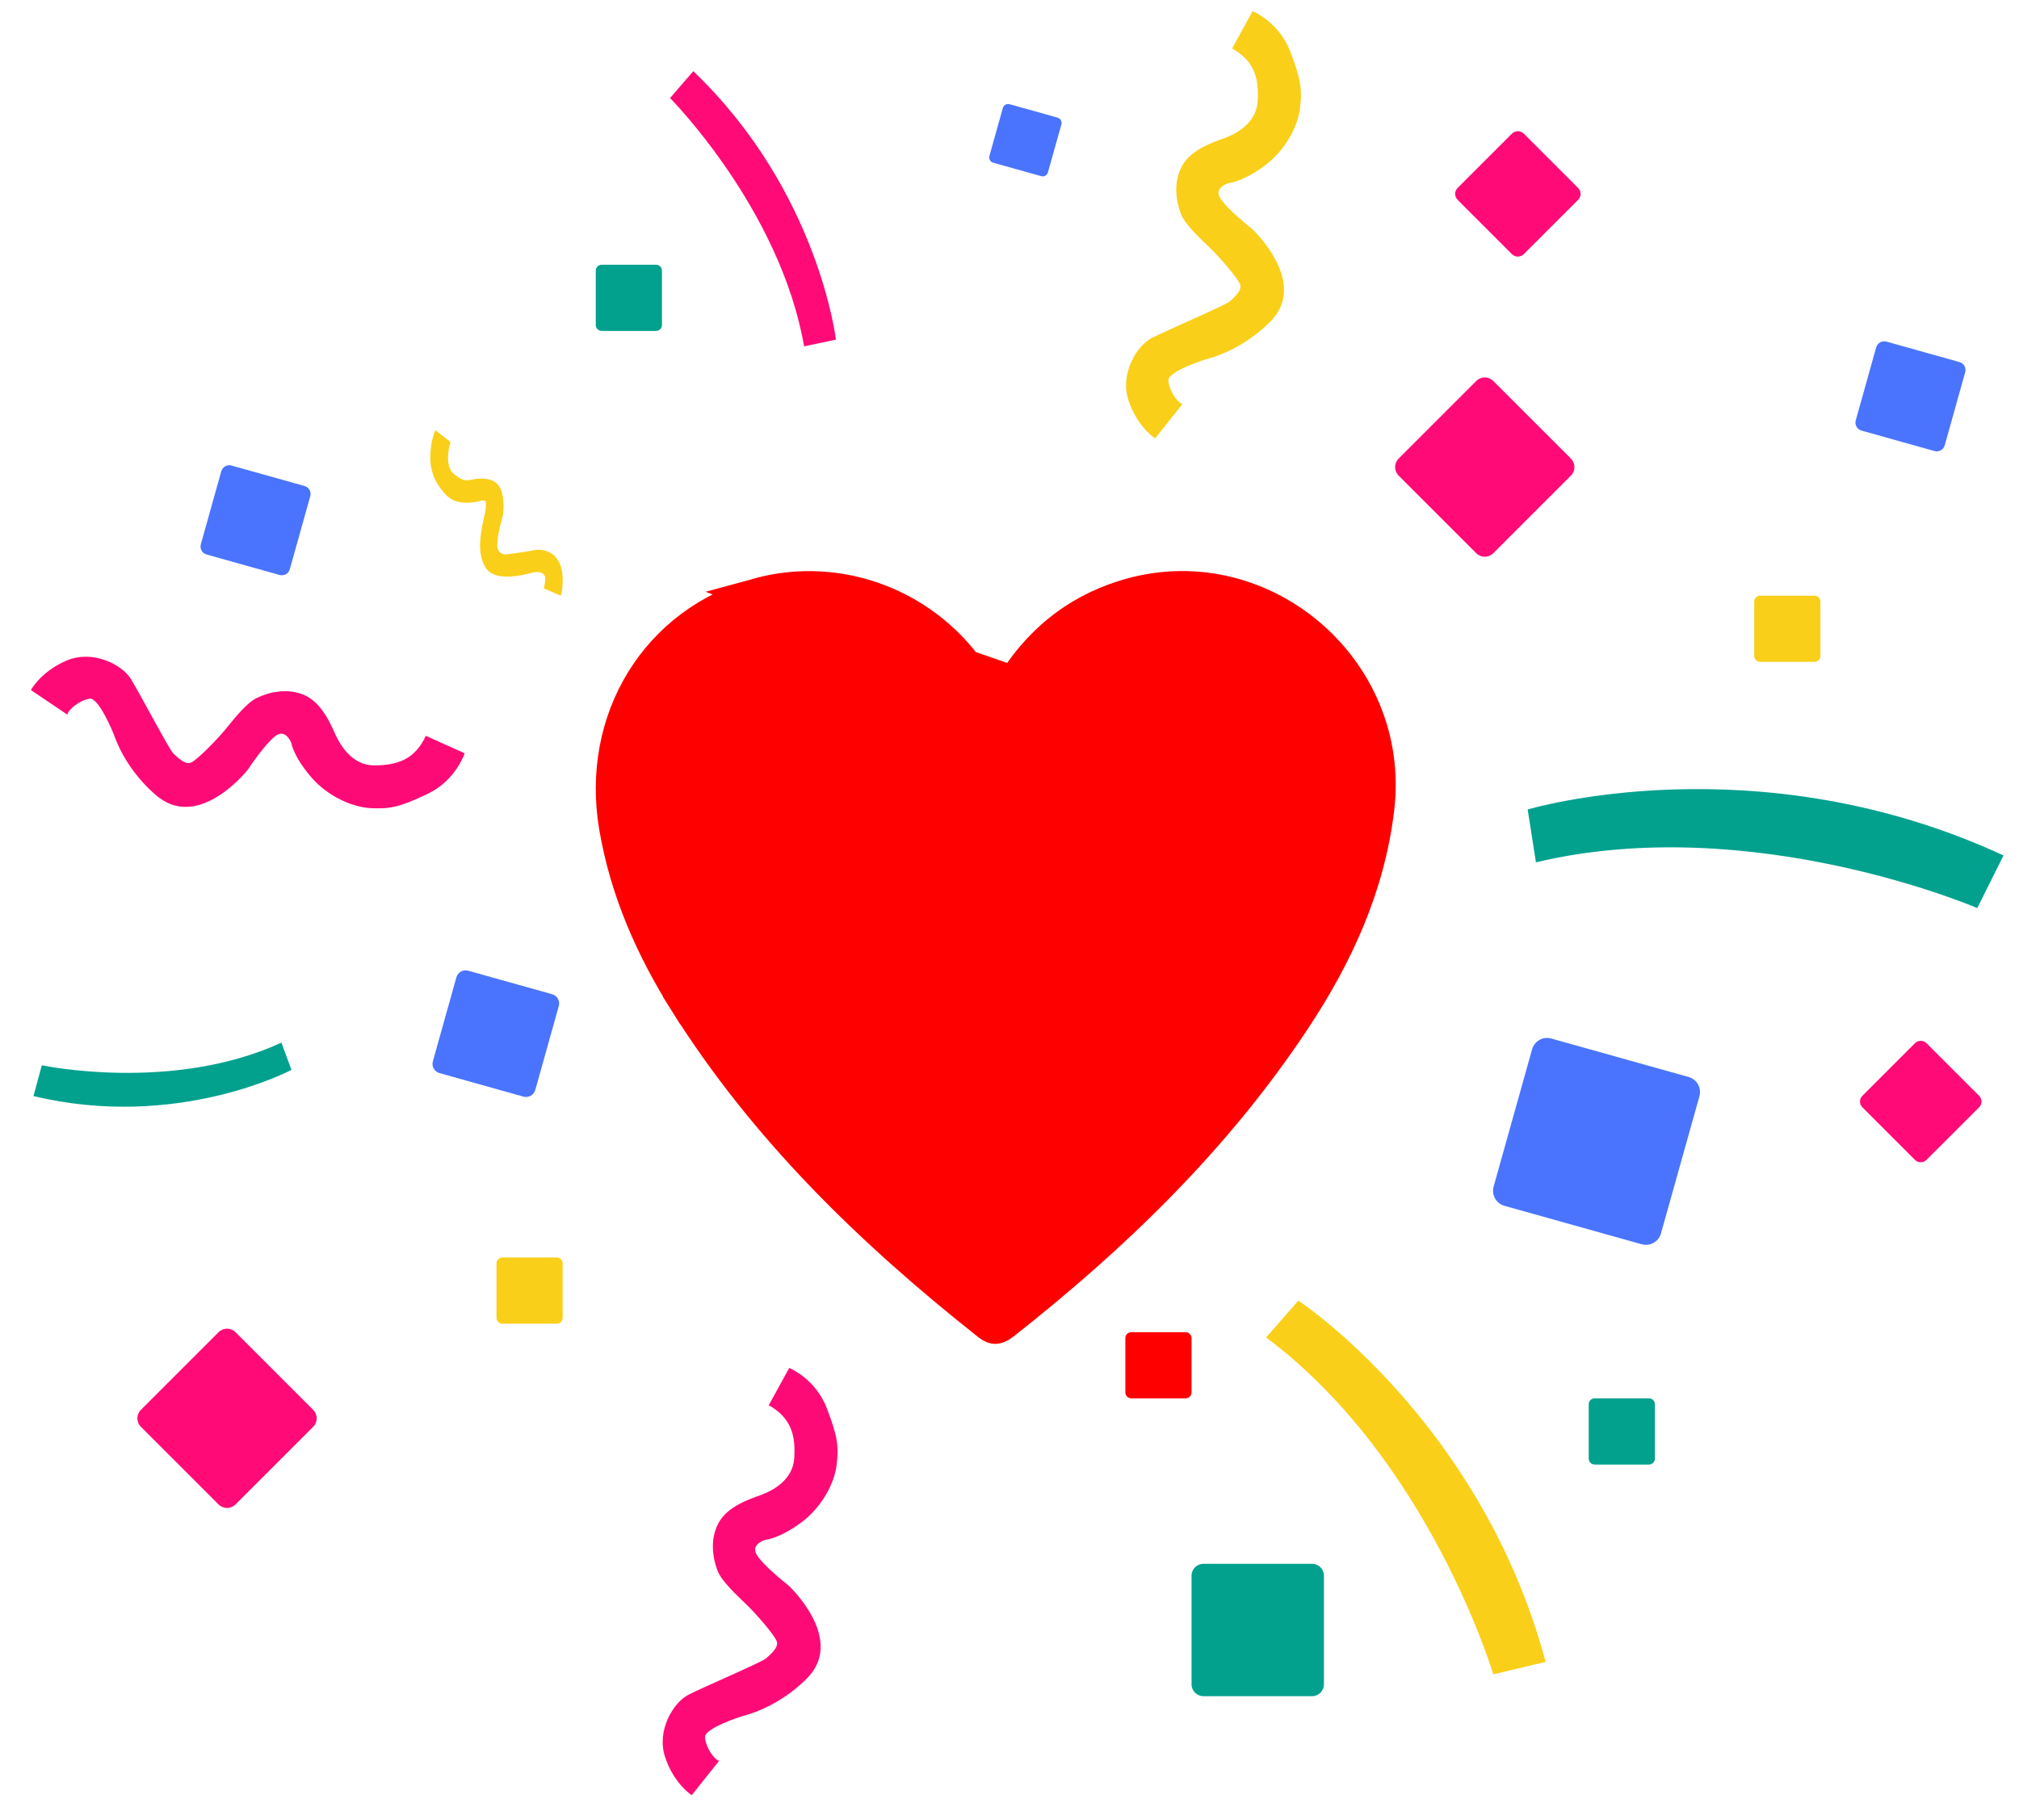 <svg width="61" height="55" viewBox="0 0 61 55" fill="none" xmlns="http://www.w3.org/2000/svg">
<path d="M30.475 20.88L30.431 20.924L30.43 20.925L29.989 21.365L29.655 20.839L29.447 20.512C29.447 20.512 29.447 20.511 29.447 20.511C28.042 18.318 25.387 17.287 22.917 17.963L30.475 20.88ZM30.475 20.88L30.507 20.827C31.344 19.428 32.467 18.501 33.956 18.031L33.956 18.031C38.032 16.742 42.136 20.176 41.626 24.433M30.475 20.88L41.626 24.433M41.626 24.433C41.345 26.779 40.395 28.859 39.085 30.832L39.085 30.832C36.722 34.394 33.686 37.339 30.316 39.992L30.316 39.992C30.185 40.096 30.108 40.11 30.074 40.111C30.043 40.111 29.979 40.104 29.867 40.015C26.313 37.203 23.114 34.097 20.712 30.269M41.626 24.433L22.917 17.963C19.856 18.801 18.041 21.743 18.601 25.005L18.601 25.005C18.926 26.9 19.683 28.63 20.712 30.269M20.712 30.269L20.288 30.535L20.712 30.269Z" fill="#FF0000" stroke="#FF0000"/>
<path d="M19.82 10H18.18C18.08 10 18 9.92 18 9.82V8.18C18 8.08 18.08 8 18.18 8H19.82C19.92 8 20 8.08 20 8.18V9.82C20 9.92 19.92 10 19.82 10Z" fill="#01A18D"/>
<path d="M49.82 44.256H48.18C48.08 44.256 48 44.175 48 44.076V42.435C48 42.336 48.08 42.256 48.18 42.256H49.82C49.92 42.256 50 42.336 50 42.435V44.076C50 44.175 49.92 44.256 49.82 44.256Z" fill="#01A18D"/>
<path d="M54.82 20H53.18C53.08 20 53 19.92 53 19.82V18.18C53 18.08 53.08 18 53.18 18H54.82C54.92 18 55 18.08 55 18.18V19.82C55 19.92 54.92 20 54.82 20Z" fill="#FACF19"/>
<path d="M35.82 42.256H34.18C34.08 42.256 34 42.175 34 42.076V40.435C34 40.336 34.08 40.256 34.18 40.256H35.82C35.92 40.256 36 40.336 36 40.435V42.076C36 42.175 35.92 42.256 35.82 42.256Z" fill="#FF0000"/>
<path d="M16.82 40H15.18C15.08 40 15 39.92 15 39.82V38.18C15 38.08 15.08 38 15.18 38H16.82C16.92 38 17 38.08 17 38.18V39.82C17 39.92 16.92 40 16.82 40Z" fill="#FACF19"/>
<path d="M39.641 51.256H36.359C36.161 51.256 36 51.095 36 50.896V47.615C36 47.416 36.161 47.256 36.359 47.256H39.641C39.839 47.256 40 47.416 40 47.615V50.896C40 51.095 39.839 51.256 39.641 51.256Z" fill="#01A18D"/>
<path d="M25.256 10.264C25.256 10.264 24.734 5.77 20.946 2.151L20.244 2.963C20.244 2.963 23.569 6.306 24.295 10.466L25.257 10.262L25.256 10.264Z" fill="#FF0A77"/>
<path d="M23.226 42.464L23.845 41.337C23.845 41.337 24.636 41.656 24.98 42.552C25.325 43.447 25.339 43.73 25.277 44.269C25.215 44.808 24.834 45.561 24.171 46.035C23.508 46.51 23.116 46.533 23.116 46.533C23.116 46.533 22.673 46.664 22.86 46.977C23.047 47.29 23.722 47.834 23.794 47.886C23.866 47.939 25.488 49.482 24.446 50.648C24.446 50.648 23.68 51.533 22.426 51.86C22.426 51.86 21.285 52.216 21.3 52.498C21.315 52.78 21.567 53.169 21.727 53.209L20.899 54.248C20.899 54.248 20.367 53.91 20.097 53.105C19.826 52.3 20.34 51.449 20.799 51.213C21.258 50.978 23.029 50.223 23.153 50.109C23.278 49.995 23.523 49.79 23.471 49.608C23.419 49.427 22.864 48.792 22.583 48.517C22.303 48.241 21.807 47.803 21.676 47.456C21.544 47.108 21.434 46.537 21.707 46.025C21.98 45.512 22.663 45.296 22.996 45.174C23.328 45.052 23.951 44.735 23.996 44.07C24.04 43.405 23.925 42.856 23.225 42.463L23.226 42.464Z" fill="#FE0A77"/>
<path d="M37.226 1.464L37.845 0.337C37.845 0.337 38.636 0.656 38.98 1.552C39.325 2.447 39.339 2.73 39.277 3.269C39.215 3.808 38.834 4.561 38.171 5.035C37.508 5.51 37.116 5.533 37.116 5.533C37.116 5.533 36.673 5.664 36.86 5.977C37.047 6.29 37.722 6.834 37.794 6.887C37.865 6.939 39.487 8.482 38.446 9.648C38.446 9.648 37.68 10.533 36.426 10.86C36.426 10.86 35.285 11.216 35.3 11.498C35.315 11.78 35.567 12.169 35.727 12.209L34.899 13.248C34.899 13.248 34.367 12.909 34.097 12.105C33.826 11.3 34.34 10.449 34.799 10.213C35.258 9.978 37.029 9.223 37.153 9.109C37.278 8.995 37.523 8.79 37.471 8.608C37.419 8.427 36.864 7.792 36.583 7.517C36.303 7.241 35.807 6.803 35.676 6.455C35.544 6.108 35.434 5.537 35.707 5.025C35.98 4.512 36.663 4.296 36.996 4.174C37.328 4.052 37.951 3.735 37.996 3.07C38.04 2.405 37.925 1.856 37.225 1.463L37.226 1.464Z" fill="#FACF19"/>
<path d="M12.865 22.235L14.038 22.763C14.038 22.763 13.783 23.576 12.918 23.991C12.052 24.405 11.772 24.442 11.229 24.423C10.687 24.404 9.907 24.085 9.381 23.461C8.855 22.838 8.801 22.449 8.801 22.449C8.801 22.449 8.635 22.018 8.338 22.229C8.04 22.441 7.552 23.157 7.505 23.233C7.458 23.308 6.05 25.048 4.804 24.102C4.804 24.102 3.861 23.409 3.436 22.185C3.436 22.185 2.99 21.076 2.71 21.113C2.43 21.151 2.062 21.433 2.035 21.595L0.934 20.853C0.934 20.853 1.229 20.296 2.009 19.962C2.79 19.628 3.679 20.073 3.951 20.512C4.222 20.95 5.115 22.655 5.239 22.771C5.363 22.886 5.587 23.114 5.763 23.047C5.94 22.981 6.528 22.378 6.781 22.076C7.033 21.774 7.43 21.246 7.766 21.087C8.103 20.928 8.663 20.773 9.195 21.004C9.728 21.236 9.997 21.899 10.146 22.221C10.294 22.543 10.659 23.139 11.325 23.13C11.992 23.122 12.53 22.963 12.866 22.234L12.865 22.235Z" fill="#FE0A77"/>
<path d="M16.683 30.044L14.145 29.333C13.991 29.29 13.832 29.38 13.789 29.533L13.078 32.072C13.035 32.225 13.124 32.384 13.278 32.427L15.816 33.139C15.97 33.181 16.129 33.092 16.172 32.938L16.883 30.4C16.926 30.247 16.836 30.087 16.683 30.044Z" fill="#4A74FE"/>
<path d="M31.953 3.555L30.503 3.149C30.415 3.124 30.324 3.175 30.299 3.263L29.893 4.714C29.869 4.801 29.92 4.892 30.007 4.917L31.458 5.323C31.546 5.348 31.637 5.297 31.661 5.209L32.068 3.758C32.092 3.671 32.041 3.58 31.953 3.555Z" fill="#4A74FE"/>
<path d="M51.018 32.545L46.87 31.383C46.62 31.312 46.359 31.459 46.289 31.709L45.127 35.857C45.057 36.108 45.203 36.368 45.454 36.438L49.602 37.6C49.852 37.67 50.112 37.524 50.183 37.273L51.345 33.126C51.415 32.875 51.269 32.615 51.018 32.545Z" fill="#4A74FE"/>
<path d="M59.201 10.941L56.995 10.323C56.861 10.286 56.723 10.364 56.685 10.497L56.068 12.703C56.03 12.836 56.108 12.975 56.241 13.012L58.447 13.63C58.581 13.667 58.719 13.59 58.756 13.456L59.374 11.25C59.412 11.117 59.334 10.979 59.201 10.941Z" fill="#4A74FE"/>
<path d="M9.201 14.686L6.995 14.068C6.861 14.03 6.723 14.108 6.686 14.241L6.068 16.447C6.03 16.581 6.108 16.719 6.241 16.756L8.447 17.375C8.581 17.412 8.719 17.334 8.756 17.201L9.374 14.995C9.412 14.861 9.334 14.723 9.201 14.686Z" fill="#4A74FE"/>
<path d="M44.603 16.718L42.257 14.372C42.115 14.23 42.115 14 42.257 13.858L44.603 11.512C44.744 11.37 44.974 11.37 45.116 11.512L47.462 13.858C47.604 14 47.604 14.23 47.462 14.372L45.116 16.718C44.974 16.859 44.744 16.859 44.603 16.718Z" fill="#FF0A77"/>
<path d="M6.603 45.462L4.257 43.116C4.115 42.974 4.115 42.744 4.257 42.603L6.603 40.257C6.744 40.115 6.974 40.115 7.116 40.257L9.462 42.603C9.604 42.744 9.604 42.974 9.462 43.116L7.116 45.462C6.974 45.604 6.744 45.604 6.603 45.462Z" fill="#FF0A77"/>
<path d="M44.039 6.039L45.68 7.68C45.779 7.779 45.94 7.779 46.039 7.68L47.68 6.039C47.779 5.94 47.779 5.779 47.68 5.68L46.039 4.039C45.94 3.94 45.779 3.94 45.68 4.039L44.039 5.68C43.94 5.779 43.94 5.94 44.039 6.039Z" fill="#FF0A77"/>
<path d="M57.857 35.05L56.268 33.461C56.172 33.365 56.172 33.209 56.268 33.113L57.857 31.524C57.953 31.428 58.109 31.428 58.205 31.524L59.795 33.113C59.891 33.209 59.891 33.365 59.795 33.461L58.205 35.05C58.109 35.146 57.953 35.146 57.857 35.05Z" fill="#FF0A77"/>
<path d="M46.156 24.462C46.156 24.462 53.054 22.386 60.532 25.851L59.739 27.441C59.739 27.441 52.933 24.506 46.405 26.058L46.156 24.462Z" fill="#01A18D"/>
<path d="M8.806 32.33C8.806 32.33 5.357 34.168 1.011 33.121L1.264 32.191C1.264 32.191 5.196 33.028 8.503 31.507L8.806 32.33Z" fill="#01A18D"/>
<path d="M39.227 39.303C39.227 39.303 44.739 42.93 46.699 50.219L45.117 50.596C45.117 50.596 43.178 44.09 38.252 40.417L39.227 39.303Z" fill="#FACF19"/>
<path d="M16.945 18L16.432 17.781C16.432 17.781 16.506 17.479 16.455 17.396C16.404 17.313 16.311 17.244 16.046 17.313C15.781 17.383 14.95 17.595 14.672 17.153C14.394 16.711 14.541 16.107 14.555 15.977C14.569 15.847 14.682 15.443 14.679 15.322C14.676 15.2 14.714 15.079 14.528 15.131C14.342 15.183 13.789 15.304 13.46 14.94C13.13 14.575 13.072 14.332 13.024 14.102C12.975 13.872 12.993 13.356 13.154 13L13.611 13.356C13.611 13.356 13.388 14.046 13.71 14.319C14.033 14.591 14.13 14.51 14.339 14.479C14.548 14.448 14.971 14.427 15.121 14.765C15.272 15.104 15.19 15.594 15.19 15.594C15.19 15.594 14.991 16.266 15.028 16.527C15.066 16.788 15.304 16.753 15.304 16.753C15.304 16.753 15.915 16.675 16.101 16.631C16.286 16.588 16.842 16.567 16.983 17.261C16.983 17.261 17.04 17.702 16.944 18H16.945Z" fill="#FACF19"/>
</svg>

